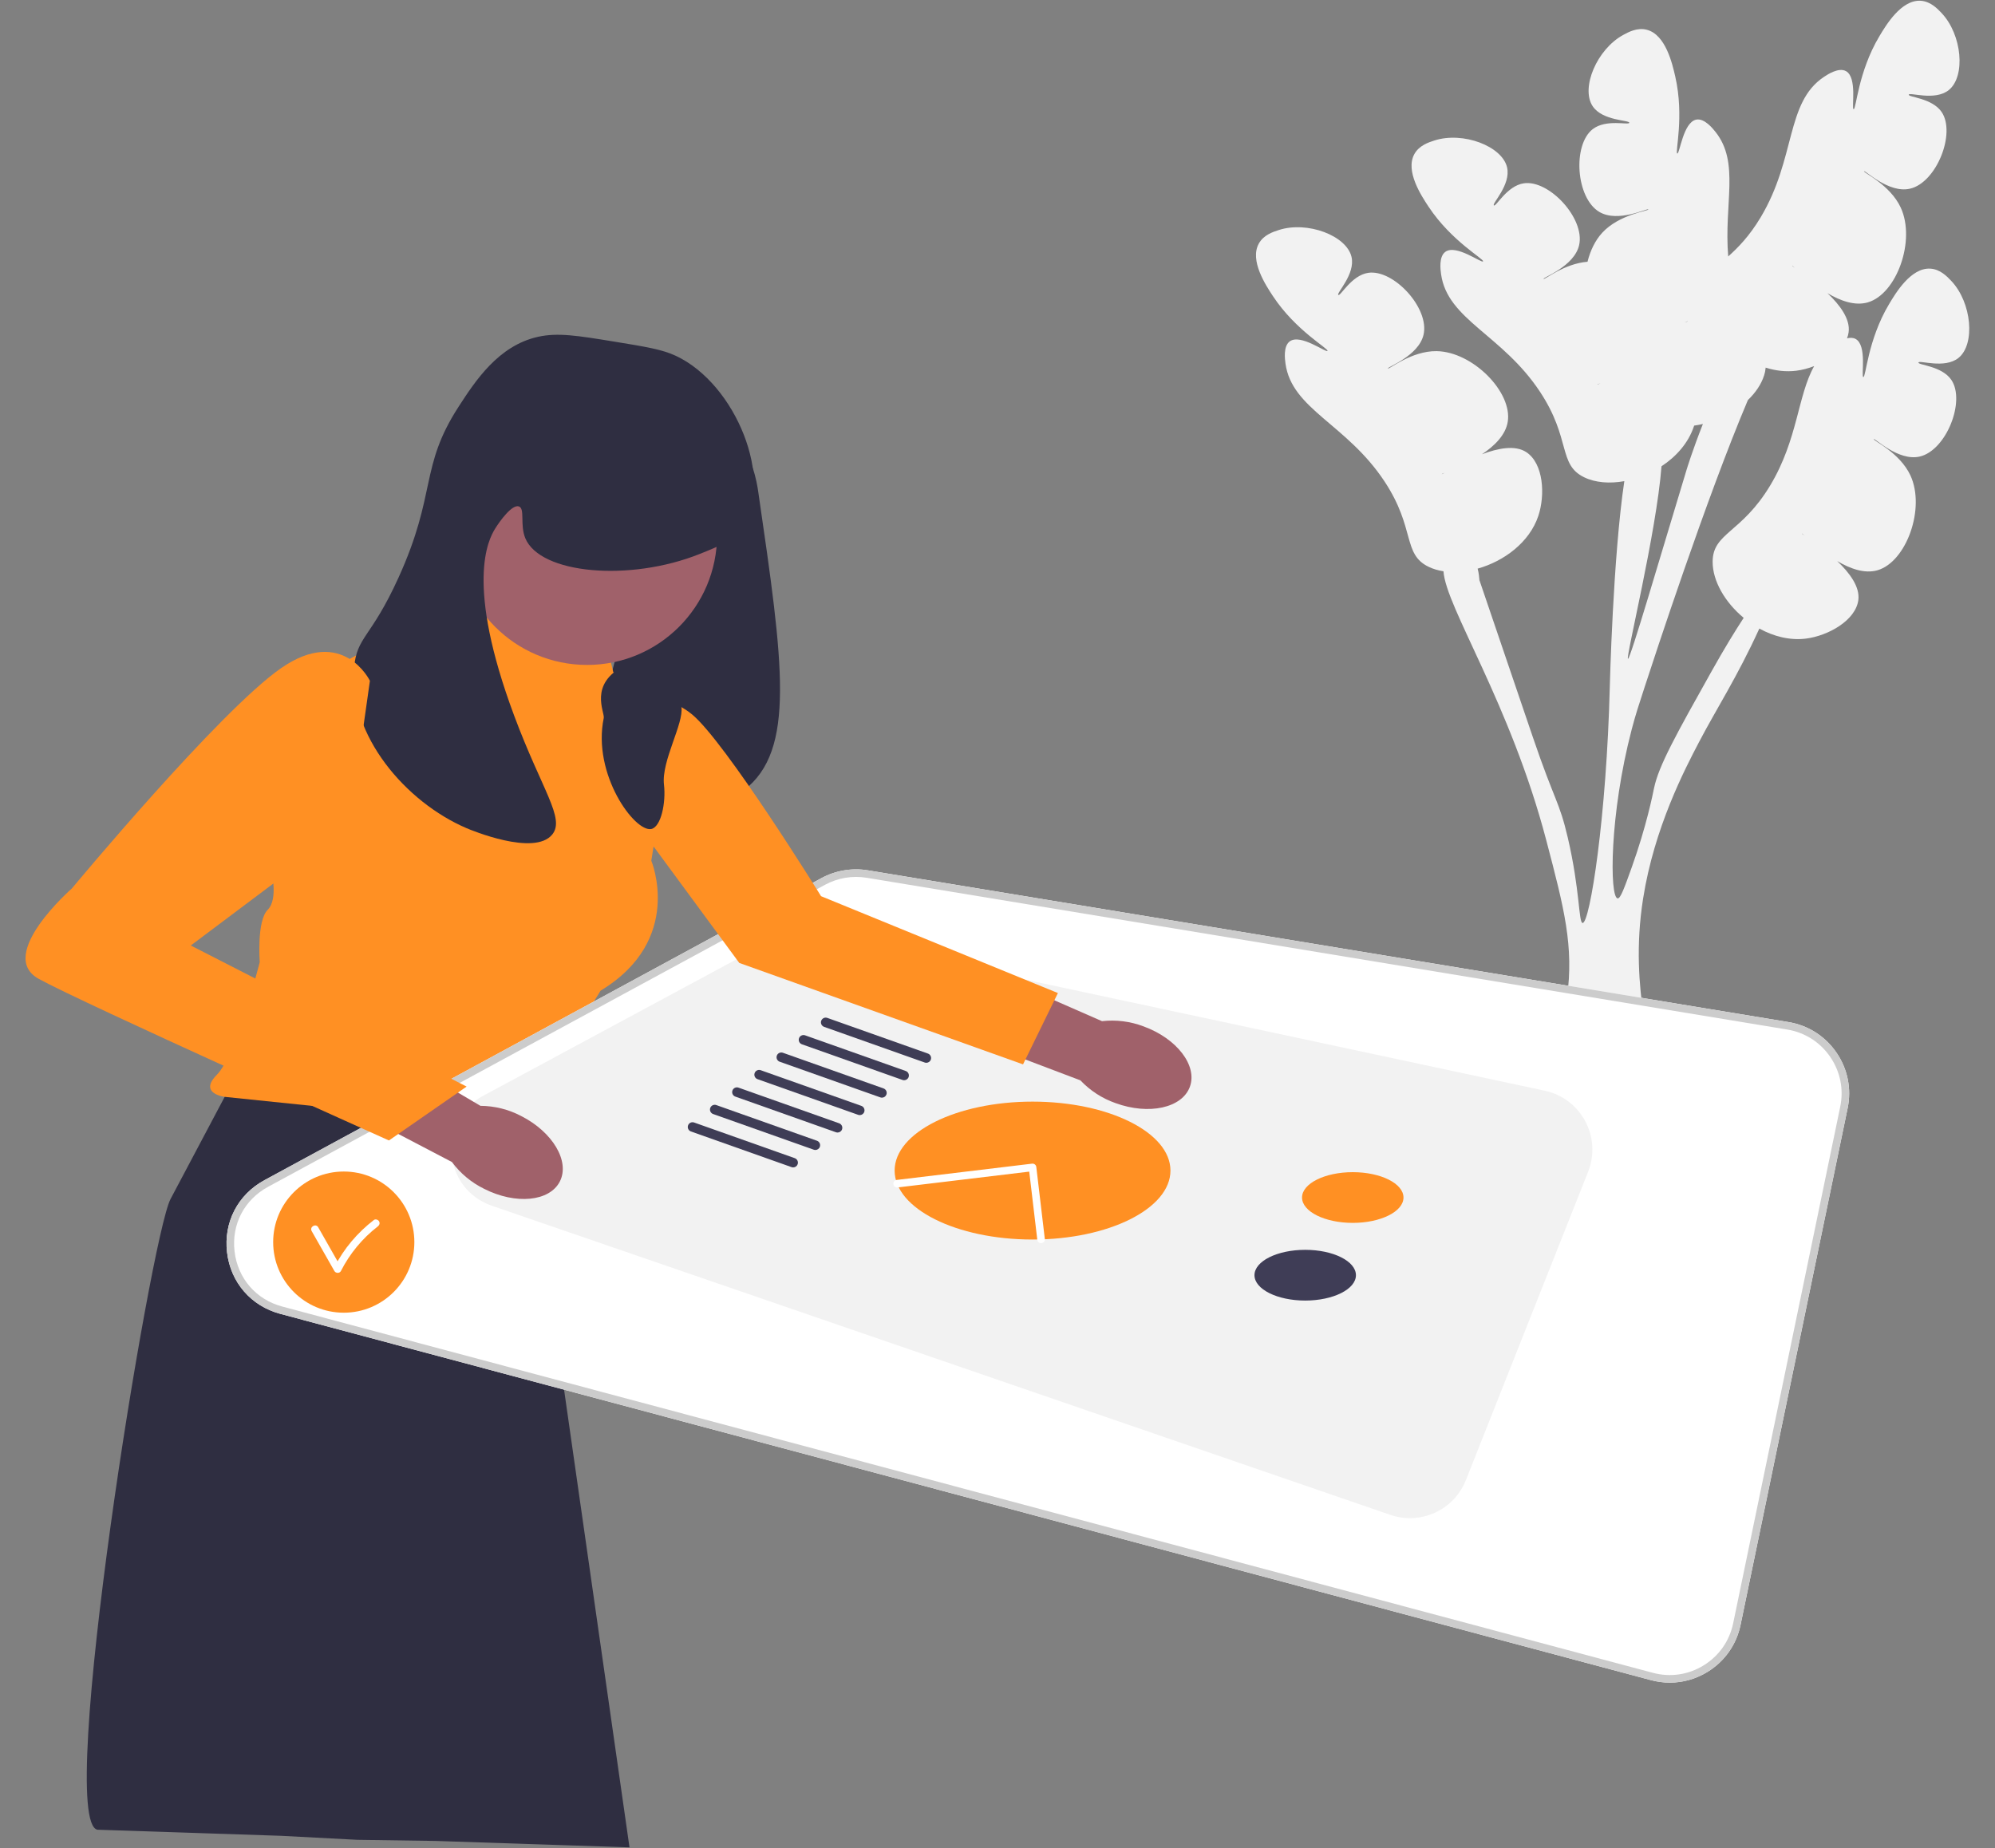 <svg width="299" height="277" viewBox="0 0 299 277" fill="none" xmlns="http://www.w3.org/2000/svg">
<rect x="0" y="0" width="299" height="277" fill="#808080" stroke="none"/>
<g clip-path="url(#clip0_133_364)">
<path d="M280.831 65.825C280.972 65.617 284.498 69.165 287.704 68.435C291.698 67.525 294.619 60.107 292.454 56.934C291.02 54.834 287.455 54.735 287.53 54.341C287.609 53.92 291.445 55.333 293.532 53.645C296.068 51.596 295.538 45.362 292.436 42.092C291.815 41.438 290.785 40.351 289.304 40.265C286.396 40.096 284.113 43.924 283.11 45.607C279.92 50.956 279.658 56.569 279.265 56.516C278.901 56.468 279.867 51.771 278.116 50.809C277.733 50.599 277.277 50.602 276.824 50.706C276.939 50.41 277.021 50.105 277.063 49.791C277.326 47.813 275.754 45.71 273.897 43.948C275.831 45.093 278.017 45.888 279.951 45.319C284.272 44.05 287.147 36.039 284.875 31.121C283.289 27.687 279.243 25.872 279.377 25.675C279.519 25.467 283.044 29.015 286.25 28.285C290.244 27.375 293.166 19.957 291 16.784C289.566 14.684 286.001 14.585 286.076 14.192C286.155 13.77 289.991 15.183 292.078 13.496C294.614 11.446 294.084 5.212 290.982 1.942C290.362 1.288 289.331 0.201 287.85 0.115C284.942 -0.054 282.66 3.775 281.656 5.457C278.466 10.807 278.204 16.419 277.811 16.367C277.447 16.318 278.413 11.621 276.662 10.66C275.566 10.057 273.88 11.181 273.357 11.53C267.598 15.366 269.194 23.708 263.874 32.583C262.161 35.441 260.455 37.147 259.015 38.438C258.357 30.492 260.78 24.392 257.109 19.771C256.718 19.279 255.458 17.692 254.23 17.929C252.269 18.307 251.747 23.074 251.386 23.009C250.995 22.938 252.468 17.516 251.073 11.445C250.634 9.536 249.636 5.192 246.816 4.461C245.381 4.089 244.066 4.807 243.275 5.239C239.32 7.399 236.903 13.17 238.687 15.899C240.156 18.145 244.241 17.977 244.187 18.403C244.137 18.8 240.714 17.801 238.705 19.36C235.67 21.715 236.175 29.672 239.698 31.763C242.525 33.442 246.969 31.146 247.04 31.388C247.106 31.616 242.699 32.102 240.136 34.885C239.071 36.039 238.342 37.575 237.929 39.235C234.438 39.497 231.45 41.999 231.338 41.806C231.211 41.588 235.938 39.951 236.67 36.745C237.583 32.752 232.165 26.902 228.367 27.477C225.853 27.858 224.218 31.027 223.895 30.79C223.55 30.536 226.487 27.691 225.871 25.079C225.124 21.906 219.277 19.68 214.986 21.056C214.127 21.332 212.701 21.79 211.981 23.086C210.568 25.633 213.027 29.35 214.108 30.984C217.545 36.179 222.489 38.848 222.271 39.18C222.069 39.487 218.256 36.58 216.63 37.74C215.612 38.467 215.893 40.473 215.981 41.096C216.94 47.949 225.149 50.129 230.839 58.771C235.472 65.809 233.495 69.628 237.421 71.536C239.106 72.355 241.252 72.513 243.445 72.119C241.747 83.484 241.268 102.922 241.268 102.922C240.789 122.364 238.289 138.376 237.195 138.345C236.587 138.327 236.811 133.429 234.971 125.554C233.679 120.032 233.069 120.287 229.715 110.434C224.393 94.806 221.733 86.995 221.727 86.952C221.699 86.612 221.652 85.926 221.458 85.232C225.397 84.13 229.222 81.306 230.551 77.344C231.614 74.174 231.335 69.464 228.749 67.768C227.081 66.673 224.504 67.177 222.111 68.086C223.982 66.84 225.645 65.215 225.972 63.226C226.702 58.782 220.73 52.718 215.314 52.632C211.531 52.572 208.142 55.43 208.022 55.224C207.896 55.006 212.622 53.369 213.355 50.163C214.267 46.17 208.85 40.32 205.051 40.895C202.538 41.276 200.903 44.446 200.58 44.208C200.235 43.954 203.171 41.109 202.556 38.497C201.809 35.324 195.962 33.097 191.67 34.474C190.812 34.75 189.386 35.208 188.666 36.504C187.253 39.051 189.712 42.768 190.793 44.402C194.23 49.597 199.174 52.266 198.956 52.598C198.754 52.905 194.941 49.998 193.315 51.158C192.297 51.885 192.578 53.891 192.665 54.514C193.625 61.367 201.834 63.547 207.524 72.189C212.157 79.227 210.18 83.046 214.105 84.954C214.784 85.284 215.54 85.504 216.342 85.627L216.342 85.63C216.687 91.004 226.367 105.444 231.755 125.976C234.439 136.205 235.907 141.785 234.85 149.556C233.806 157.259 230.907 162.459 230.96 165.892C230.964 166.213 230.992 166.509 231.051 166.796L246.962 164.707C247.069 164.399 247.153 164.083 247.219 163.758C248.431 157.913 244.01 149.03 246.257 134.703C247.925 124.072 252.496 115.327 254.627 111.253C257.246 106.243 260.339 101.531 263.68 94.213C265.825 95.394 268.257 96.021 270.67 95.718C273.987 95.3 278.11 93.007 278.517 89.941C278.78 87.963 277.208 85.86 275.351 84.097C277.285 85.243 279.471 86.037 281.405 85.469C285.726 84.2 288.601 76.189 286.329 71.271C284.743 67.836 280.697 66.022 280.831 65.825ZM216.098 71.064C216.086 71.041 216.253 70.968 216.542 70.851C216.269 71.004 216.11 71.087 216.098 71.064ZM268.991 40.129C268.735 39.95 268.591 39.842 268.607 39.821C268.622 39.801 268.76 39.919 268.991 40.129ZM252.49 48.331C252.775 48.202 252.942 48.132 252.951 48.156C252.959 48.18 252.789 48.239 252.49 48.331ZM239.413 57.646C239.402 57.623 239.568 57.55 239.857 57.433C239.585 57.586 239.425 57.669 239.413 57.646ZM243.991 98.748C243.609 98.662 248.255 79.867 249.017 69.889C251.223 68.443 253.034 66.408 253.866 63.926C253.881 63.883 253.894 63.838 253.908 63.794C254.349 63.733 254.788 63.65 255.222 63.548C253.667 67.48 252.8 70.335 252.8 70.335C248.762 83.638 244.339 98.828 243.991 98.748ZM261.333 92.612C260.058 94.568 258.564 96.972 256.506 100.649C251.228 110.069 248.591 114.777 247.898 118.133C247.716 119.029 246.755 123.876 244.552 130.02C243.426 133.155 242.863 134.723 242.435 134.659C241.222 134.475 241.202 122.108 244.558 109.304C245.134 107.124 245.592 105.718 246.464 103.057C247.879 98.718 255.763 74.596 261.965 59.963L261.966 59.961C263.111 58.863 263.968 57.607 264.388 56.285C264.523 55.863 264.598 55.472 264.628 55.101C266.112 55.573 267.668 55.763 269.216 55.568C270.082 55.459 271.003 55.221 271.898 54.876C269.421 59.265 269.461 65.838 265.328 72.733C260.996 79.96 256.697 79.835 256.681 84.199C256.67 87.098 258.556 90.304 261.335 92.609L261.333 92.612ZM270.061 79.971C270.076 79.951 270.214 80.069 270.445 80.279C270.189 80.099 270.045 79.992 270.061 79.971Z" fill="#F2F2F2"/>
<path d="M103.671 61.177C106.1 60.773 108.744 63.739 109.848 64.979C112.796 68.287 113.412 72.136 113.65 73.769C117.406 99.55 119.284 112.44 111.511 118.436C104.125 124.133 90.622 122.605 87.99 117.485C86.965 115.491 87.822 113.404 89.178 109.407C91.684 102.021 93.162 94.322 95.356 86.837C100.365 69.745 99.945 61.798 103.671 61.177Z" fill="#2F2E41"/>
<path d="M37.385 157.4L25.563 179.713C22.545 185.408 8.265 273.149 14.615 274.255L42.123 275.167L53.536 275.766L65.267 275.935L94.346 276.9L78.012 162.627L37.385 157.4Z" fill="#2F2E41"/>
<path d="M66.489 91.945L90.01 92.895L91.911 100.735L97.575 105.356C99.657 107.055 100.679 109.734 100.257 112.388L97.613 129.008C97.613 129.008 102.602 140.887 90.01 148.49L77.418 168.923L33.702 164.408C33.702 164.408 29.663 163.933 32.514 161.082C35.365 158.231 38.929 144.214 38.929 144.214C38.929 144.214 38.454 138.036 40.117 136.373C41.78 134.71 40.622 130.434 40.622 130.434L47.387 105.428C48.705 100.556 53.126 97.172 58.174 97.172H65.675L66.489 91.945Z" fill="#FF9023"/>
<path d="M247.429 251.831L42.012 196.932C37.623 195.759 34.565 192.228 34.03 187.717C33.496 183.205 35.645 179.058 39.638 176.892L123.118 131.617C125.228 130.473 127.695 130.057 130.063 130.448L268.045 153.195C270.99 153.681 273.543 155.304 275.233 157.765C276.922 160.227 277.519 163.192 276.913 166.115L260.868 243.543C260.255 246.498 258.503 248.998 255.934 250.583C254.193 251.657 252.244 252.206 250.26 252.206C249.318 252.206 248.368 252.082 247.429 251.831Z" fill="white"/>
<path d="M247.429 251.831L42.012 196.932C37.623 195.759 34.565 192.228 34.03 187.717C33.496 183.205 35.645 179.058 39.638 176.892L123.118 131.617C125.228 130.473 127.695 130.057 130.063 130.448L268.045 153.195C270.99 153.681 273.543 155.304 275.233 157.765C276.922 160.227 277.519 163.192 276.913 166.115L260.868 243.543C260.255 246.498 258.503 248.998 255.934 250.583C254.193 251.657 252.244 252.206 250.26 252.206C249.318 252.206 248.368 252.082 247.429 251.831ZM267.86 154.314L129.878 131.567C127.757 131.217 125.548 131.589 123.659 132.614L40.179 177.888C36.602 179.828 34.678 183.543 35.156 187.583C35.635 191.623 38.374 194.786 42.304 195.836L247.721 250.736C250.333 251.434 253.039 251.037 255.339 249.618C257.64 248.199 259.209 245.959 259.758 243.312L275.803 165.885C276.346 163.267 275.811 160.611 274.298 158.407C272.785 156.202 270.498 154.749 267.86 154.314Z" fill="#CCCCCC"/>
<path d="M238.017 175.629L219.698 221.854C217.922 226.336 212.936 228.629 208.378 227.06L73.73 180.732C66.295 178.174 65.464 167.991 72.386 164.262L115.718 140.917C117.604 139.901 119.789 139.589 121.883 140.037L231.518 163.485C236.974 164.652 240.073 170.442 238.017 175.629Z" fill="#F2F2F2"/>
<path d="M202.744 183.296C206.943 183.296 210.347 181.595 210.347 179.495C210.347 177.396 206.943 175.694 202.744 175.694C198.545 175.694 195.142 177.396 195.142 179.495C195.142 181.595 198.545 183.296 202.744 183.296Z" fill="#FF9023"/>
<path d="M195.617 194.938C199.816 194.938 203.22 193.236 203.22 191.137C203.22 189.037 199.816 187.335 195.617 187.335C191.418 187.335 188.014 189.037 188.014 191.137C188.014 193.236 191.418 194.938 195.617 194.938Z" fill="#3F3D56"/>
<path d="M154.752 185.791C166.168 185.791 175.422 181.164 175.422 175.456C175.422 169.748 166.168 165.121 154.752 165.121C143.336 165.121 134.082 169.748 134.082 175.456C134.082 181.164 143.336 185.791 154.752 185.791Z" fill="#FF9023"/>
<path d="M118.877 174.981C119.17 174.981 119.445 174.799 119.548 174.506C119.68 174.135 119.486 173.728 119.115 173.596L104.032 168.251C103.662 168.12 103.253 168.313 103.122 168.684C102.99 169.055 103.185 169.463 103.556 169.594L118.639 174.94C118.717 174.968 118.797 174.981 118.877 174.981Z" fill="#3F3D56"/>
<path d="M122.203 172.368C122.496 172.368 122.771 172.185 122.875 171.893C123.006 171.522 122.812 171.114 122.441 170.983L107.358 165.637C106.988 165.506 106.58 165.7 106.448 166.071C106.317 166.442 106.511 166.849 106.882 166.981L121.965 172.327C122.043 172.355 122.124 172.368 122.203 172.368Z" fill="#3F3D56"/>
<path d="M125.529 169.754C125.822 169.754 126.097 169.572 126.201 169.279C126.332 168.908 126.138 168.501 125.767 168.369L110.684 163.024C110.314 162.893 109.906 163.086 109.774 163.458C109.643 163.829 109.837 164.236 110.208 164.368L125.291 169.713C125.37 169.741 125.45 169.754 125.529 169.754Z" fill="#3F3D56"/>
<path d="M128.855 167.141C129.148 167.141 129.423 166.958 129.527 166.666C129.658 166.295 129.464 165.887 129.093 165.756L114.01 160.41C113.64 160.279 113.232 160.473 113.1 160.844C112.969 161.215 113.163 161.623 113.534 161.754L128.617 167.1C128.696 167.128 128.776 167.141 128.855 167.141Z" fill="#3F3D56"/>
<path d="M132.181 164.527C132.475 164.527 132.75 164.345 132.853 164.052C132.985 163.681 132.79 163.274 132.419 163.143L117.336 157.797C116.966 157.666 116.558 157.859 116.426 158.231C116.295 158.602 116.489 159.009 116.86 159.141L131.943 164.486C132.022 164.514 132.102 164.527 132.181 164.527Z" fill="#3F3D56"/>
<path d="M135.508 161.914C135.801 161.914 136.076 161.731 136.179 161.439C136.311 161.068 136.117 160.661 135.746 160.529L120.663 155.183C120.292 155.053 119.884 155.246 119.753 155.617C119.621 155.988 119.816 156.396 120.187 156.527L135.27 161.873C135.348 161.901 135.428 161.914 135.508 161.914Z" fill="#3F3D56"/>
<path d="M138.834 159.301C139.127 159.301 139.402 159.118 139.506 158.826C139.637 158.455 139.443 158.047 139.072 157.916L123.989 152.57C123.619 152.439 123.211 152.633 123.079 153.004C122.948 153.375 123.142 153.782 123.513 153.914L138.596 159.259C138.674 159.287 138.755 159.301 138.834 159.301Z" fill="#3F3D56"/>
<path d="M87.99 99.666C98.75 99.666 107.472 90.944 107.472 80.184C107.472 69.425 98.75 60.702 87.99 60.702C77.231 60.702 68.508 69.425 68.508 80.184C68.508 90.944 77.231 99.666 87.99 99.666Z" fill="#A0616A"/>
<path d="M92.029 51.199C86.544 50.305 83.599 49.825 80.625 50.486C74.669 51.811 71.214 57.136 68.746 60.94C62.845 70.035 65.513 73.858 59.718 86.599C55.561 95.739 53.465 95.361 53.065 100.141C52.227 110.175 60.762 120.212 69.934 124.138C70.546 124.4 80.078 128.388 82.763 125.088C84.732 122.669 81.254 118.504 77.061 107.269C69.689 87.514 73.172 80.911 74.21 79.234C74.866 78.174 76.737 75.54 77.774 75.908C78.713 76.24 77.9 78.65 78.725 80.659C80.933 86.041 94.355 87.237 104.859 83.035C107.957 81.796 109.858 81.036 111.274 78.996C116.079 72.076 110.343 57.572 101.295 53.337C99.237 52.374 96.834 51.982 92.029 51.199Z" fill="#2F2E41"/>
<path d="M78.1 167.273C82.838 169.676 85.439 174.069 83.909 177.084C82.379 180.1 77.298 180.595 72.559 178.19C70.652 177.255 68.997 175.878 67.732 174.172L47.785 163.736L52.882 154.479L72.005 165.751C74.129 165.764 76.219 166.286 78.1 167.273Z" fill="#A0616A"/>
<path d="M171.394 153.845C176.385 155.665 179.492 159.716 178.333 162.892C177.174 166.069 172.189 167.167 167.196 165.345C165.191 164.645 163.384 163.475 161.924 161.932L140.873 153.952L144.829 144.153L165.161 153.061C167.272 152.821 169.409 153.089 171.394 153.845Z" fill="#A0616A"/>
<path d="M55.441 102.042C55.441 102.042 51.402 93.727 42.136 100.141C32.87 106.556 10.775 133.166 10.775 133.166C10.775 133.166 -0.629 143.144 5.786 146.708C12.2 150.272 58.292 170.942 58.292 170.942L69.934 162.864L28.594 141.719L52.34 123.9L55.441 102.042Z" fill="#FF9023"/>
<path d="M95.831 107.031C95.831 107.031 98.657 102.992 103.659 107.031C108.66 111.07 123.055 134.327 123.055 134.327L158.553 148.847L153.327 159.538L110.799 144.332L92.267 119.148L95.831 107.031Z" fill="#FF9023"/>
<path d="M93.574 99.785C88.186 102.536 90.665 106.76 90.485 107.625C88.734 116.048 95.135 124.772 97.613 124.256C99.066 123.954 99.83 120.334 99.513 117.604C99.103 114.065 102.506 108.464 102.127 105.962C101.197 99.825 106.807 99.71 105.691 97.409C105.036 96.061 96.784 98.145 93.574 99.785Z" fill="#2F2E41"/>
<path d="M156.029 186.338C156.052 186.338 156.074 186.337 156.097 186.334C156.407 186.297 156.63 186.015 156.593 185.704L155.315 174.914C155.297 174.765 155.221 174.629 155.103 174.536C154.984 174.443 154.835 174.401 154.684 174.419L134.389 176.859C134.079 176.896 133.857 177.179 133.894 177.489C133.932 177.801 134.214 178.024 134.525 177.985L154.256 175.612L155.467 185.838C155.501 186.126 155.746 186.338 156.029 186.338Z" fill="white"/>
<path d="M51.522 196.759C57.365 196.759 62.102 192.022 62.102 186.178C62.102 180.335 57.365 175.598 51.522 175.598C45.678 175.598 40.941 180.335 40.941 186.178C40.941 192.022 45.678 196.759 51.522 196.759Z" fill="#FF9023"/>
<path d="M46.715 184.528L50.115 190.509C50.318 190.864 50.899 190.89 51.094 190.509C52.422 187.915 54.298 185.619 56.61 183.839C56.855 183.651 56.979 183.354 56.814 183.064C56.677 182.824 56.28 182.674 56.038 182.861C53.568 184.761 51.537 187.159 50.115 189.936H51.094L47.693 183.956C47.333 183.322 46.353 183.892 46.715 184.528Z" fill="white"/>
</g>
<defs>
<clipPath id="clip0_133_364">
<rect width="291.314" height="276.79" fill="white" transform="translate(3.828 0.11)"/>
</clipPath>
</defs>
</svg>
